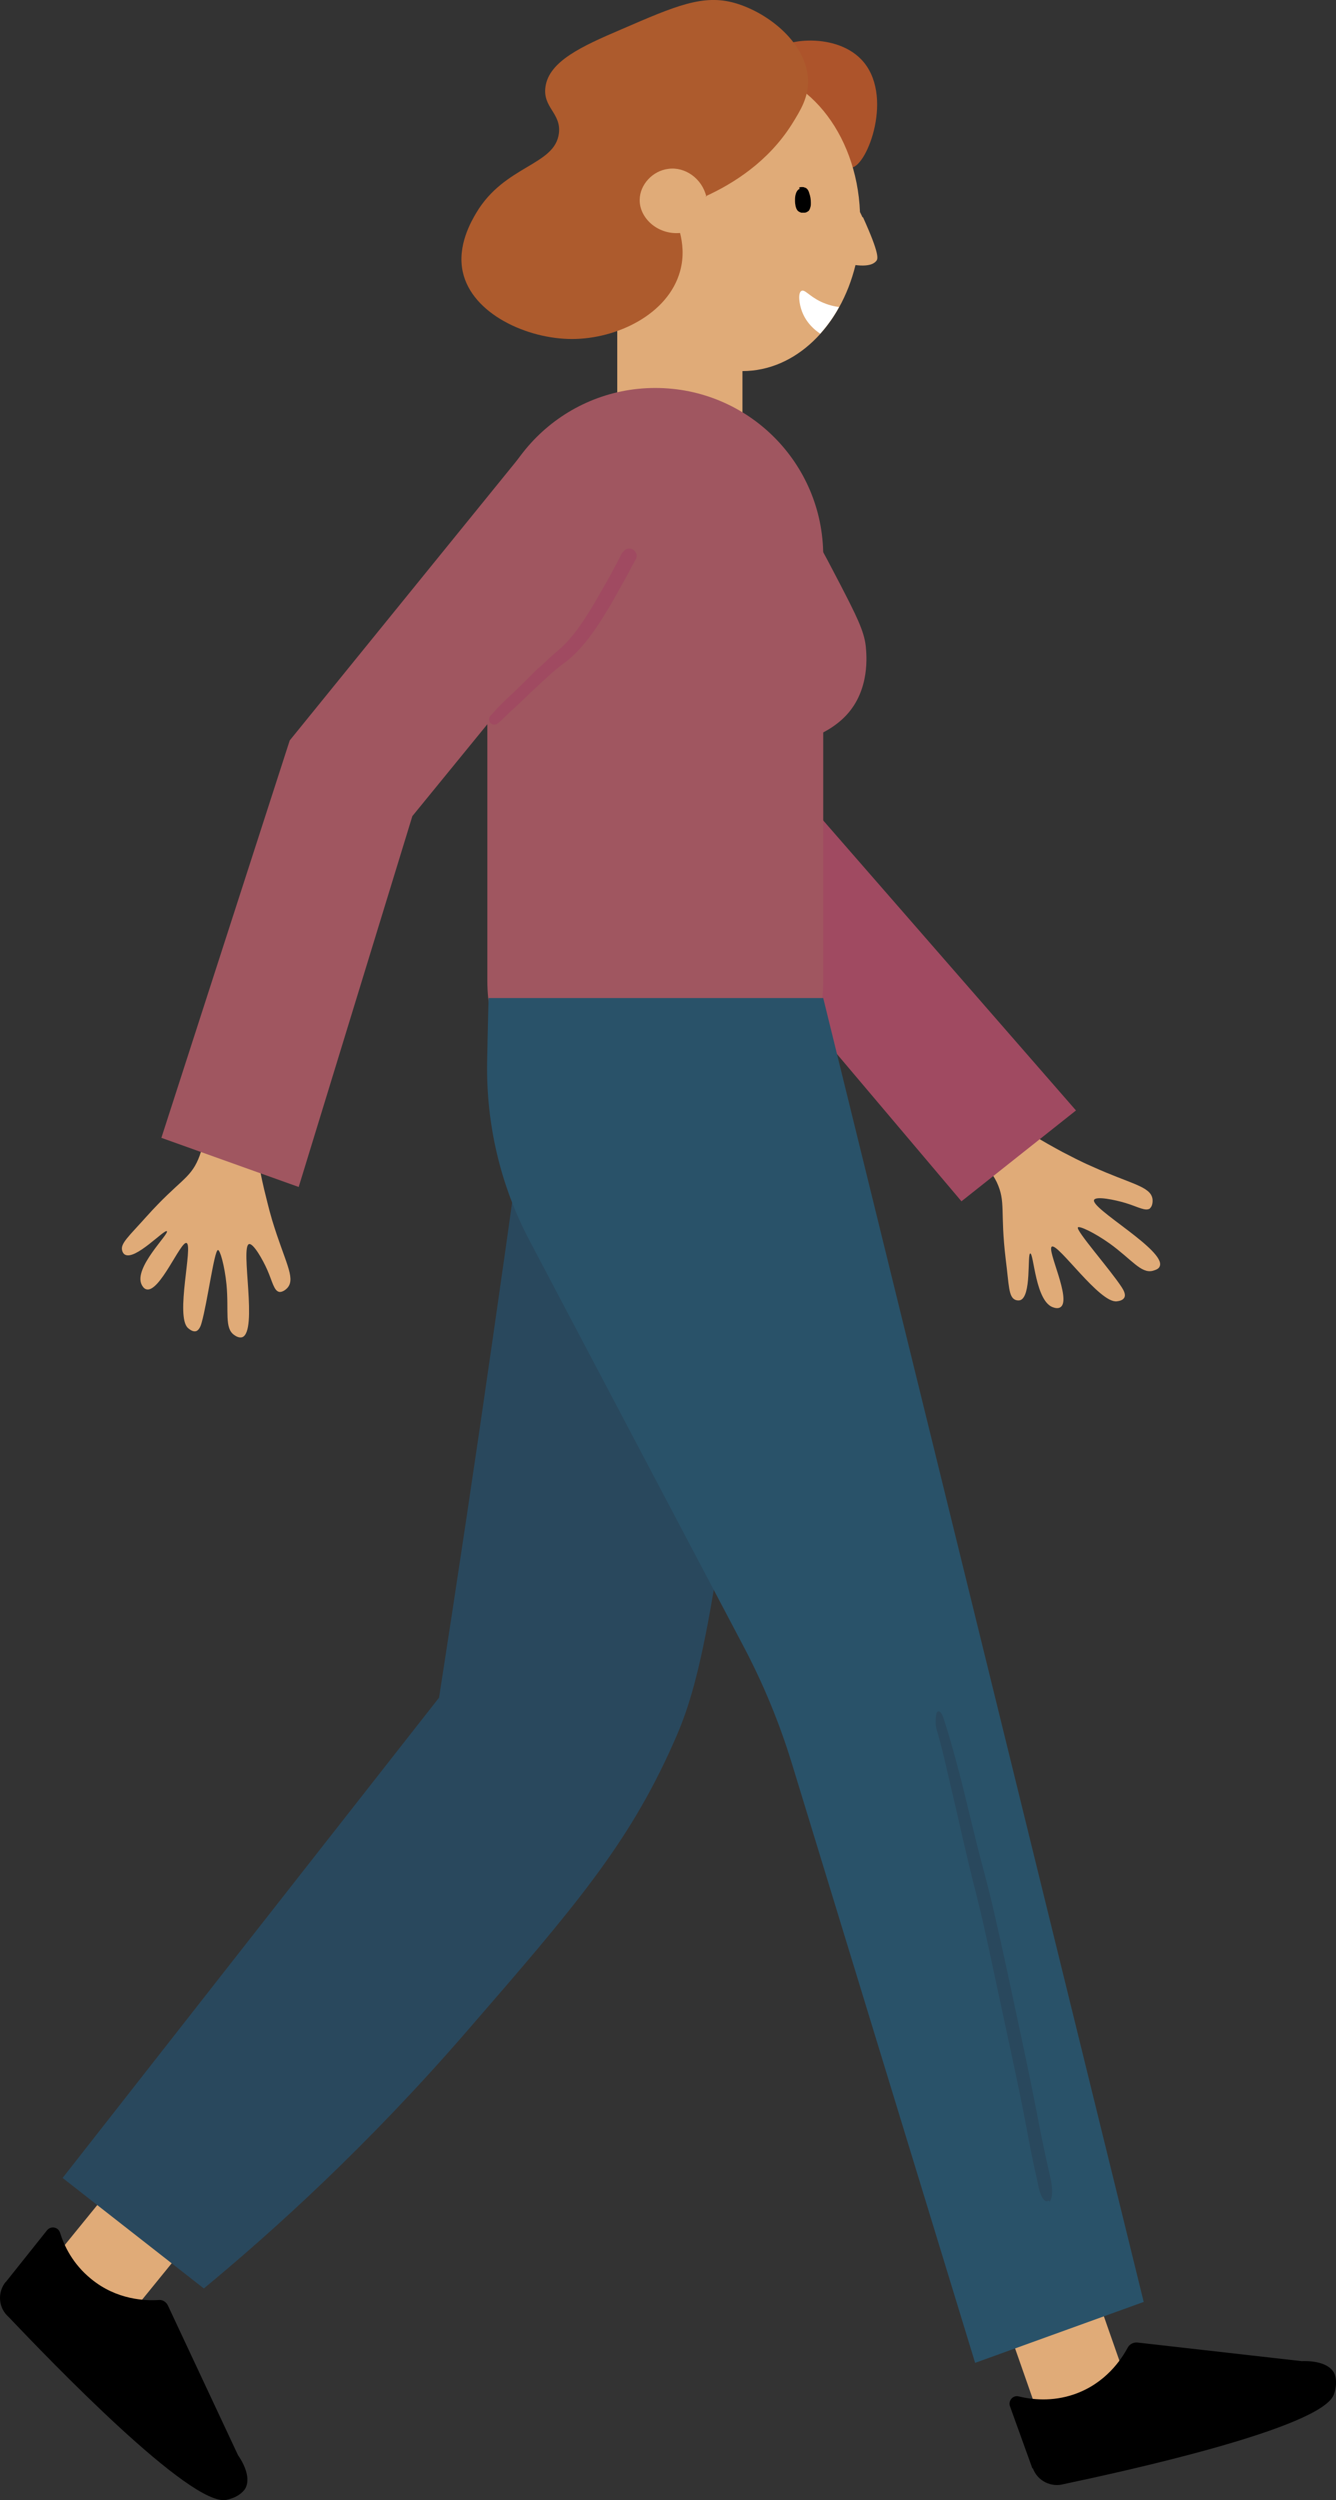 <?xml version="1.0" encoding="UTF-8"?><svg id="b" xmlns="http://www.w3.org/2000/svg" viewBox="0 0 62.53 116.96"><rect x="0" y="0" width="62.53" height="116.96" fill="#333333" stroke="none"/><g id="c"><g id="d"><g id="e"><path d="M9.95,103.53l-3.43-2.79-3.84,4.72,3.43,2.79,3.84-4.72Z" fill="#e0ab78"/><path d="M53.83,56.53c-.21,.16-.58-.08-1.15-.25-.5-.15-1.37-.33-1.47-.15-.21,.39,3.38,2.37,3.07,3.11-.05,.14-.23,.18-.32,.21-.55,.15-1-.54-2.03-1.28-.72-.51-1.41-.83-1.48-.75-.11,.14,1.51,1.97,2.05,2.8,.07,.11,.21,.33,.12,.49-.08,.14-.28,.16-.35,.17-.8,.1-2.75-2.73-3.04-2.56-.25,.14,.93,2.47,.41,2.83-.11,.08-.26,.04-.32,.02-.86-.23-.93-2.54-1.1-2.53-.15,.01,.07,2.03-.48,2.19-.09,.02-.17,0-.22-.02-.32-.14-.29-.66-.45-1.91-.27-2.25,.02-2.66-.42-3.6-.45-.91-1.09-1.09-1-1.59,.1-.61,1.1-.95,1.86-1.14,.5,.34,1.26,.81,2.23,1.33,.36,.18,.77,.41,1.35,.66,1.82,.83,2.75,.93,2.85,1.52,.02,.14,0,.35-.12,.45Z" fill="#e0ab78"/><path d="M45,56.2l5.36-4.25-11.92-13.67-3.88-11.31c-.33-.96-.5-1.96-.63-2.97-.38-2.87-2.4-4.67-3.88-4.57-1,.07-2.12,1.02-2.77,2.53-.59,1.38-.55,2.94-.07,4.36,1.73,4.99,3.45,9.97,5.17,14.96l12.62,14.92Z" fill="#a04a61"/><path d="M13.08,60.44c-.26-.04-.33-.49-.57-1.03-.21-.48-.65-1.25-.85-1.21-.43,.1,.43,4.11-.33,4.36-.14,.04-.29-.05-.36-.1-.48-.32-.25-1.11-.37-2.38-.09-.88-.3-1.61-.4-1.6-.17,.01-.49,2.43-.76,3.39-.03,.12-.11,.37-.28,.41-.15,.03-.3-.1-.36-.15-.61-.54,.25-3.87-.07-3.98-.27-.1-1.25,2.32-1.87,2.17-.13-.03-.2-.16-.23-.22-.39-.79,1.3-2.38,1.18-2.5-.11-.11-1.49,1.39-1.97,1.09-.08-.05-.11-.14-.12-.18-.1-.33,.3-.66,1.14-1.6,1.51-1.68,2.02-1.74,2.42-2.68,.4-.93,.11-1.53,.54-1.8,.52-.33,1.43,.2,2.08,.65,.08,.6,.21,1.48,.46,2.55,.1,.39,.2,.85,.38,1.46,.58,1.91,1.1,2.68,.73,3.14-.09,.11-.26,.23-.41,.21Z" fill="#e0ab78"/><path d="M7.55,53.23l6.43,2.3,5.32-17.35,8.68-10.63-3.51-6.35-10.91,13.44-6.01,18.6Z" fill="#a05660"/><path d="M50.67,105.52l-4.17,1.46,2.01,5.74,4.17-1.46-2.01-5.74Z" fill="#e0ab78"/><path d="M48.34,115.47c.22,.6,.86,.91,1.46,.74,2.79-.59,12.06-2.61,12.63-4.19,.23-.65,0-1.03,0-1.03-.33-.56-1.3-.54-1.51-.53l-7.68-.87c-.18-.02-.37,.07-.46,.24-.29,.54-1.03,1.67-2.5,2.18-1.04,.36-1.99,.25-2.6,.1-.27-.07-.5,.2-.41,.46l1.05,2.91h.02Z"/><path d="M25.3,46.76c3.76,0,7.52,0,11.27,.01-.27,3.01-.66,7.27-1.22,12.37-1.85,17.27-2.8,20.12-3.86,22.47-2.09,4.69-4.63,7.64-9.6,13.37-4.68,5.41-9.12,9.41-12.35,12.08-2.21-1.73-4.4-3.44-6.61-5.17,5.87-7.49,11.74-14.98,17.62-22.47,.86-5.54,1.7-11.13,2.51-16.78,.77-5.33,1.51-10.63,2.22-15.88h.01Z" fill="#29485d"/><path d="M36.12,2.54c-.15,.42,.67,.76,1.84,2.3,1.39,1.86,1.45,3.03,1.89,3,.74-.05,2.03-3.43,.46-5.06-1.28-1.33-3.93-.94-4.18-.24Z" fill="#ad542b"/><path d="M40.37,10.17c-.04-.09-.08-.17-.12-.25-.15-3.73-2.57-6.68-5.52-6.68s-5.53,3.16-5.53,7.06c0,1.28,.27,2.48,.74,3.51h-1.05v6.33h5.86v-2.78c2.49,0,4.59-2.09,5.29-4.96,.71,.09,.91-.11,.98-.2,.07-.09,.16-.3-.63-2.04h-.01Z" fill="#e0ab78"/><path d="M38.53,26c0-4.34-3.52-7.85-7.86-7.85s-7.86,3.52-7.86,7.85v19.89c0,4.34,3.52,7.85,7.86,7.85s7.86-3.52,7.86-7.85V26Z" fill="#a05660"/><path d="M22.88,46.69h15.65l15,61-7.89,2.85-8.58-28.05c-.58-1.89-1.34-3.73-2.26-5.47l-10.02-18.99c-1.36-2.57-2.03-5.44-1.98-8.35,.03-1.62,.07-3.04,.07-2.99h.01Z" fill="#295269"/><path d="M.26,106.76c-.39,.49-.34,1.21,.14,1.63,1.96,2.06,8.54,8.91,10.2,8.56,.67-.14,.88-.53,.88-.53,.32-.58-.22-1.39-.34-1.56l-3.28-7c-.08-.17-.25-.28-.43-.26-.62,.04-1.97,0-3.17-.99-.86-.7-1.26-1.55-1.45-2.16-.09-.27-.43-.33-.61-.11l-1.93,2.42Z"/><path d="M37.44,8.83c-.12,.04-.18,.17-.21,.3-.01,.05-.02,.12-.02,.17v.13c0,.07,.01,.12,.02,.17,0,.03,.01,.07,.02,.09,.01,.03,.02,.07,.04,.1,.02,.04,.05,.08,.1,.11,.03,.02,.08,.04,.11,.05h.12c.05,0,.1,0,.14-.03,.03-.01,.05-.03,.08-.05s.03-.04,.05-.07c.01-.02,.02-.04,.03-.08,.02-.05,.03-.11,.03-.17v-.08c0-.14-.02-.28-.07-.42-.03-.12-.1-.26-.23-.28-.03-.02-.08-.02-.12-.02s-.09,0-.13,.03l.02,.04Z"/><path d="M37.51,13.61c-.17,.09-.11,.61,.03,.97,.21,.55,.62,.88,.85,1.03,.16-.18,.33-.39,.5-.63,.15-.22,.28-.42,.38-.62-.21-.02-.52-.09-.86-.25-.54-.26-.75-.59-.9-.5Z" fill="#fff"/><path d="M37.74,24.82c.28,0,.71,.84,1.57,2.49,.76,1.47,1.13,2.2,1.21,2.91,.04,.41,.21,2.04-.91,3.24-.98,1.05-2.82,1.63-3.74,.98-2.14-1.51,.46-9.67,1.89-9.62h-.01Z" fill="#a05660"/><path d="M33.03,9.18c1.27-.58,2.92-1.6,4.04-3.38,.41-.66,.77-1.25,.75-2.04-.04-1.69-1.8-3.15-3.43-3.62-1.48-.42-2.76,.13-5.3,1.23-1.85,.79-3.39,1.49-3.56,2.69-.14,.97,.74,1.23,.63,2.17-.18,1.52-2.54,1.49-3.87,3.73-.23,.39-.9,1.53-.63,2.76,.43,1.97,3.02,3.14,5.11,3.14s4.5-1.15,5.06-3.17c.2-.71,.11-1.35,0-1.79-1.07,.09-1.91-.72-1.89-1.56,.01-.7,.6-1.35,1.34-1.44,.78-.11,1.58,.45,1.78,1.3h-.02Z" fill="#ad5b2d"/><path d="M29.15,25.82c-.09,.13-.15,.27-.22,.41-.08,.14-.15,.29-.23,.43-.14,.27-.29,.53-.45,.81-.16,.28-.32,.56-.49,.85-.16,.26-.32,.52-.49,.77-.15,.23-.3,.43-.48,.65-.18,.22-.37,.43-.59,.62-.23,.2-.47,.4-.68,.61-.12,.11-.23,.22-.35,.31-.11,.11-.22,.21-.32,.32-.21,.21-.41,.4-.62,.61-.11,.1-.2,.21-.32,.3-.09,.1-.2,.18-.28,.27-.12,.11-.23,.22-.33,.33-.12,.12-.22,.25-.33,.36-.1,.09-.11,.25-.02,.35,.09,.1,.24,.11,.35,.02,.13-.1,.24-.21,.35-.32,.11-.1,.21-.21,.3-.29,.11-.09,.2-.17,.3-.27,.1-.09,.21-.21,.32-.3,.2-.21,.41-.39,.63-.6,.11-.11,.22-.21,.34-.31,.12-.11,.23-.22,.35-.32,.23-.2,.47-.38,.71-.56,.11-.1,.23-.2,.33-.3,.12-.12,.23-.24,.34-.37,.41-.47,.76-1,1.08-1.53,.26-.4,.47-.81,.71-1.23,.12-.22,.24-.42,.36-.65,.11-.21,.21-.4,.33-.61,.04-.08,.07-.16,.04-.25-.02-.08-.08-.16-.15-.21-.14-.1-.37-.07-.47,.1h-.02Z" fill="#a04a61"/><path d="M49.13,103.01c.05-.09,.11-.21,.11-.43,.01-.23-.02-.45-.08-.71-.15-.65-.29-1.31-.43-1.98-.17-.88-.34-1.76-.52-2.64-.18-.88-.36-1.72-.54-2.56-.36-1.68-.72-3.4-1.11-5.08-.17-.77-.35-1.46-.55-2.22-.21-.76-.38-1.49-.57-2.26-.18-.73-.36-1.49-.55-2.22-.23-.87-.47-1.74-.73-2.53-.11-.33-.26-.41-.33-.22-.03,.12-.04,.27-.04,.42,0,.18,.05,.34,.1,.51,.23,.79,.41,1.64,.6,2.44,.2,.84,.39,1.67,.58,2.52,.21,.88,.4,1.72,.62,2.55,.1,.4,.18,.76,.28,1.16,.1,.43,.2,.91,.3,1.35,.27,1.24,.53,2.49,.8,3.73,.28,1.31,.57,2.63,.83,3.95,.11,.59,.23,1.21,.35,1.84,.05,.26,.11,.51,.16,.77,.08,.33,.14,.62,.21,.96,.09,.4,.25,.64,.38,.62,.02,0,.04,0,.07-.04l.07,.07h.01Z" fill="#29485d"/></g></g></g></svg>